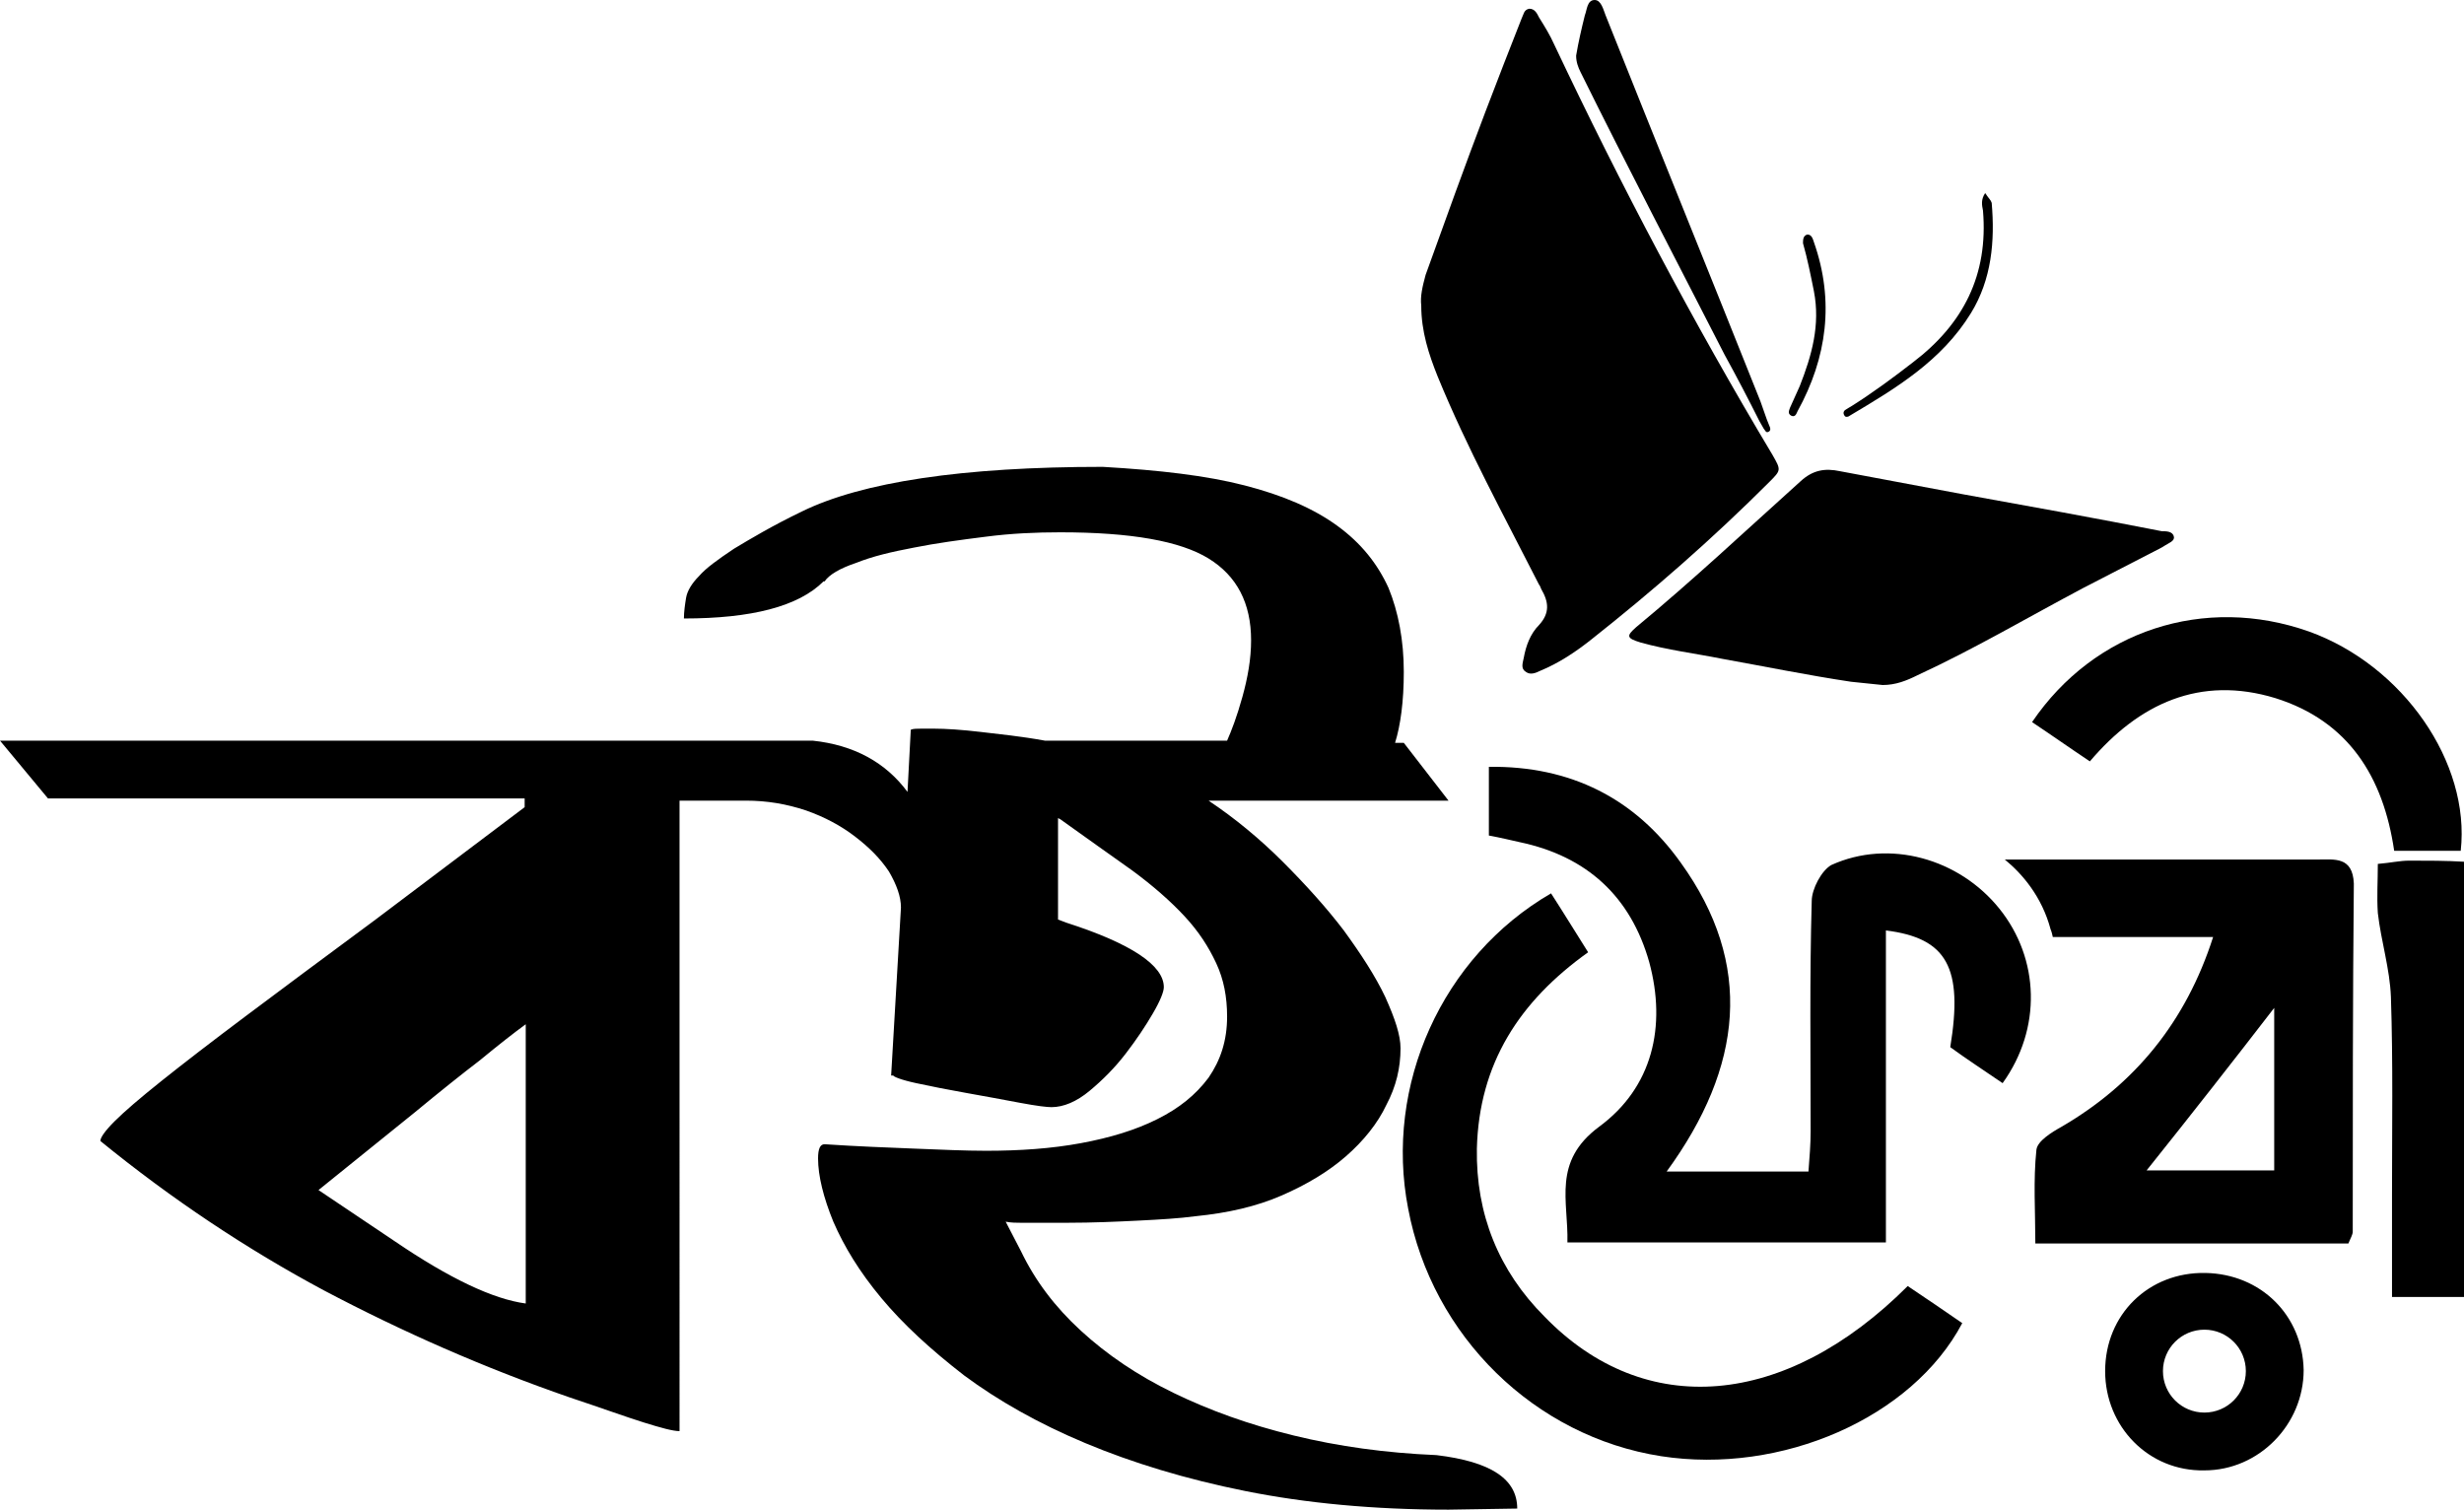 <?xml version="1.0" encoding="utf-8"?>
<!-- Generator: Adobe Illustrator 23.1.0, SVG Export Plug-In . SVG Version: 6.00 Build 0)  -->
<svg version="1.1" id="Layer_1" xmlns="http://www.w3.org/2000/svg" xmlns:xlink="http://www.w3.org/1999/xlink" x="0px" y="0px"
	 viewBox="0 0 225.9 138.4" style="enable-background:new 0 0 225.9 138.4;" xml:space="preserve">
<g>
	<path d="M131.7,133.4c-4.7-0.2-9-0.8-13.1-1.8c-4.1-1-7.7-2.3-11-3.9c-3.3-1.6-6.1-3.5-8.5-5.7c-2.4-2.2-4.2-4.6-5.5-7.3l-1.4-2.7
		c0.5,0.1,1,0.1,1.4,0.1c0.4,0,0.9,0,1.3,0h2.9c2.4,0,4.6-0.1,6.6-0.2c2-0.1,3.7-0.2,5.2-0.4c3-0.3,5.6-0.9,7.9-1.9
		c2.3-1,4.3-2.2,5.9-3.6c1.6-1.4,2.9-3,3.7-4.7c0.9-1.7,1.3-3.4,1.3-5.2c0-1.2-0.5-2.7-1.4-4.7c-0.9-1.9-2.2-3.9-3.8-6.1
		c-1.6-2.1-3.5-4.2-5.6-6.3c-2.1-2.1-4.4-4-6.8-5.6h22l-4.1-5.3h-0.8c0.5-1.6,0.8-3.8,0.8-6.5c0-2.9-0.5-5.5-1.4-7.7
		c-1-2.2-2.5-4.1-4.7-5.7c-2.2-1.6-5-2.8-8.5-3.7c-3.5-0.9-7.8-1.4-13-1.7c-12.9,0-22.1,1.4-27.6,4.1c-2.7,1.3-4.7,2.5-6.2,3.4
		c-1.5,1-2.6,1.8-3.2,2.5c-0.7,0.7-1.1,1.4-1.2,2c-0.1,0.6-0.2,1.3-0.2,1.9c6.2,0,10.5-1.1,12.8-3.4h0.1c0.4-0.6,1.4-1.2,2.9-1.7
		c1.5-0.6,3.2-1,5.3-1.4c2-0.4,4.2-0.7,6.6-1c2.3-0.3,4.6-0.4,6.8-0.4c6.5,0,11,0.8,13.6,2.4c2.6,1.6,3.9,4.1,3.9,7.5
		c0,1.7-0.3,3.4-0.8,5.2c-0.5,1.8-1,3.1-1.4,4H95.8c-2.2-0.4-4.2-0.6-5.9-0.8c-1.7-0.2-3.2-0.3-4.3-0.3h-1.1c-0.4,0-0.8,0-1,0.1
		l-0.3,5.7c-2-2.7-4.9-4.3-8.7-4.7h-8.9H64H0l4.4,5.3h43.7v0.8L34.3,84.4c-4.6,3.4-8.5,6.3-11.7,8.7c-3.2,2.4-5.8,4.4-7.8,6
		c-2,1.6-3.4,2.8-4.3,3.7c-0.9,0.9-1.3,1.5-1.3,1.8c6.5,5.3,13.4,9.9,20.5,13.7c7.2,3.8,14.7,7.1,22.5,9.8c3,1,5.2,1.8,6.8,2.3
		c1.6,0.5,2.7,0.8,3.3,0.8V73.4h6.1c1.9,0,3.7,0.3,5.5,0.9c1.7,0.6,3.2,1.4,4.5,2.4c1.3,1,2.3,2,3.1,3.2c0.7,1.2,1.1,2.3,1.1,3.3
		l-0.9,15.4h0.2c0,0.1,0.7,0.4,2.1,0.7c1.4,0.3,2.9,0.6,4.6,0.9c1.7,0.3,3.3,0.6,4.9,0.9c1.6,0.3,2.5,0.4,2.9,0.4
		c1.1,0,2.3-0.5,3.5-1.5c1.2-1,2.3-2.1,3.3-3.4c1-1.3,1.8-2.5,2.5-3.7c0.7-1.2,1-2,1-2.4c0-2-3-4-8.9-5.9L97,84.3v-9.3l0.2,0.1
		c2.4,1.7,4.6,3.3,6.6,4.7c1.9,1.4,3.5,2.8,4.8,4.2c1.3,1.4,2.2,2.8,2.9,4.3c0.7,1.5,1,3.1,1,4.9c0,2.2-0.6,4-1.7,5.6
		c-1.2,1.6-2.7,2.8-4.7,3.8c-2,1-4.3,1.7-7,2.2c-2.7,0.5-5.6,0.7-8.7,0.7c-1.9,0-4.1-0.1-6.6-0.2c-2.5-0.1-5.2-0.2-8.2-0.4
		c-0.4,0-0.6,0.4-0.6,1.3c0,1.6,0.5,3.6,1.4,5.8c1,2.3,2.4,4.6,4.4,7c2,2.4,4.5,4.7,7.6,7.1c3.1,2.3,6.8,4.4,11.1,6.2
		c4.3,1.8,9.2,3.3,14.7,4.4c5.5,1.1,11.7,1.7,18.6,1.7l6.3-0.1C139.1,135.6,136.7,134,131.7,133.4z M48.2,119.5c-3-0.4-7-2.3-12-5.7
		l-7-4.7l8.8-7.1c2.3-1.9,4.3-3.5,6-4.8c1.7-1.4,3.1-2.5,4.2-3.3V119.5z"/>
	<g>
		<path d="M130.3,28c0,2.4,0.7,4.5,1.5,6.5c2.7,6.6,6.1,12.8,9.3,19.1c0.1,0.1,0.1,0.2,0.2,0.4c0.7,1.2,0.8,2.2-0.2,3.3
			c-0.8,0.8-1.2,1.9-1.4,3c-0.1,0.5-0.3,1,0.2,1.3c0.4,0.3,0.9,0.1,1.3-0.1c1.7-0.7,3.2-1.7,4.6-2.8c5.7-4.5,11.2-9.3,16.4-14.5
			c1.1-1.1,1.1-1.1,0.3-2.5c-7.3-12.2-13.9-24.7-20-37.6c-0.4-0.9-0.9-1.7-1.4-2.5c-0.2-0.4-0.4-0.8-0.9-0.8
			c-0.5,0.1-0.5,0.5-0.7,0.9c-1.1,2.8-2.2,5.6-3.3,8.5c-1.9,5-3.7,10-5.5,15C130.4,26.3,130.2,27.2,130.3,28z"/>
		<path d="M172.6,62.8c1.2,0,2.2-0.4,3.2-0.9c5.2-2.4,10.1-5.3,15.2-8c2.1-1.1,4.3-2.2,6.4-3.3c0.4-0.2,0.8-0.4,1.1-0.6
			c0.3-0.2,0.9-0.4,0.8-0.8c-0.1-0.5-0.7-0.5-1.1-0.5c-6.1-1.2-12.2-2.3-18.3-3.4c-3.7-0.7-7.5-1.4-11.2-2.1
			c-1.4-0.3-2.5-0.1-3.6,0.9c-5,4.5-9.9,9.1-15.1,13.4c-0.9,0.8-0.9,1,0.4,1.4c2.5,0.7,5,1,7.5,1.5c3.9,0.7,7.8,1.5,11.8,2.1
			C170.7,62.6,171.6,62.7,172.6,62.8z"/>
		<path d="M144.5,5.1c0,0.6,0.2,1.1,0.4,1.5c4.3,8.7,8.8,17.3,13.2,25.9c1.1,2,2.2,4.1,3.2,6.1c0.1,0.2,0.3,0.5,0.4,0.7
			c0.1,0.1,0.2,0.4,0.4,0.3c0.3-0.1,0.2-0.4,0.1-0.6c-0.3-0.7-0.5-1.4-0.8-2.2c-4.7-11.8-9.5-23.6-14.2-35.4c-0.2-0.5-0.4-1.4-1-1.4
			c-0.7,0-0.7,0.9-0.9,1.4C145,2.6,144.7,3.9,144.5,5.1z"/>
		<path d="M182,17.7c-0.4,0.6-0.3,1.1-0.2,1.6c0.5,5.9-1.8,10.4-6.4,13.9c-1.8,1.4-3.7,2.8-5.6,4c-0.2,0.1-0.3,0.2-0.5,0.3
			c-0.2,0.1-0.4,0.3-0.2,0.6c0.1,0.2,0.4,0.1,0.5,0c4.2-2.5,8.4-5,11.1-9.4c1.9-3.1,2.2-6.6,1.9-10.1
			C182.5,18.3,182.4,18.3,182,17.7z"/>
		<path d="M165.3,22.3c0.4,1.4,0.7,2.9,1,4.4c0.6,3.1-0.2,5.9-1.3,8.7c-0.3,0.7-0.6,1.3-0.9,2c-0.1,0.3-0.2,0.5,0.1,0.7
			c0.4,0.2,0.5-0.2,0.6-0.4c2.7-4.9,3.4-10.1,1.5-15.5c-0.1-0.3-0.2-0.7-0.6-0.7C165.3,21.6,165.3,22,165.3,22.3z"/>
	</g>
	<g>
		<path d="M152.8,107.4c4.6,0,8.6,0,13,0c0.1-1.3,0.2-2.5,0.2-3.7c0-7-0.1-14.1,0.1-21.1c0-1.1,0.9-2.8,1.8-3.3
			c5.3-2.4,11.7-0.6,15.4,4c3.7,4.6,3.9,11,0.3,16c-1.6-1.1-3.3-2.2-4.8-3.3c1.2-7.3-0.3-10-5.9-10.7c0,9.5,0,18.9,0,28.6
			c-9.9,0-19.4,0-29.2,0c0.1-3.8-1.4-7.4,2.9-10.6c4.9-3.6,6.2-9.2,4.6-15.1c-1.7-6-5.7-9.7-11.9-11c-0.9-0.2-1.7-0.4-2.8-0.6
			c0-2,0-4,0-6.3c7.5-0.1,13.4,2.9,17.6,8.8C160.8,88.4,159.8,97.8,152.8,107.4z"/>
		<path d="M174.9,117.9c1.8,1.2,3.4,2.3,5,3.4c-4.6,8.7-16.6,13.9-27.6,12.2c-11.6-1.8-21-11-23.2-22.7
			c-2.2-11.3,3.1-23.1,13.1-28.9c1.1,1.7,2.2,3.5,3.4,5.4c-6.3,4.5-10,10.2-10.2,18c-0.1,6,2,11.2,6.2,15.4
			C150.8,130.2,163.7,129.1,174.9,117.9z"/>
		<path d="M186.3,66.2c1.8,1.2,3.5,2.4,5.3,3.6c4.5-5.3,10.1-7.9,17-5.8c6.7,2.1,9.9,7.2,10.9,14c2.2,0,4.1,0,6.1,0
			c0.9-8.1-5.3-17-13.9-20.1C202.1,54.5,192,57.8,186.3,66.2z"/>
		<path d="M202.2,116.7c-5.2-0.1-9.2,3.8-9.2,9c0,5.1,4,9.2,9.1,9.1c5,0,9.1-4.2,9.1-9.2C211.1,120.6,207.3,116.8,202.2,116.7z
			 M202.1,129.5c-2.1,0-3.8-1.7-3.8-3.8s1.7-3.8,3.8-3.8c2.1,0,3.8,1.7,3.8,3.8S204.2,129.5,202.1,129.5z"/>
		<path d="M220.9,78.9c-0.9,0-1.7,0.2-2.9,0.3c0,1.6-0.1,3,0,4.5c0.3,2.6,1.1,5.1,1.2,7.7c0.2,6,0.1,12.1,0.1,18.1
			c0,3.1,0,6.2,0,9.4c2.3,0,4.2,0,6.6,0c0-10.5,0-20.8,0-31.2c0-0.5,0-1.1,0-1.6v-7.1C224.2,78.9,222.6,78.9,220.9,78.9z"/>
		<g>
			<path d="M212.5,78.8c-9.6,0-19.1,0-28.7,0c1.6,1.3,3.4,3.4,4.2,6.4c0,0,0.1,0.2,0.2,0.7c4.9,0,9.7,0,14.7,0
				c-2.5,7.8-7.2,13.5-13.9,17.4c-0.9,0.5-2.2,1.3-2.3,2.1c-0.3,2.8-0.1,5.7-0.1,8.6c9.9,0,19.3,0,28.7,0c0.2-0.5,0.4-0.8,0.4-1.1
				c0-10.6,0-21.2,0.1-31.9C215.7,78.5,214,78.8,212.5,78.8z M208.5,107.3c-4,0-8,0-11.7,0c4-5,8-10.1,11.7-14.9
				C208.5,96.7,208.5,101.9,208.5,107.3z"/>
		</g>
	</g>
</g>
</svg>
